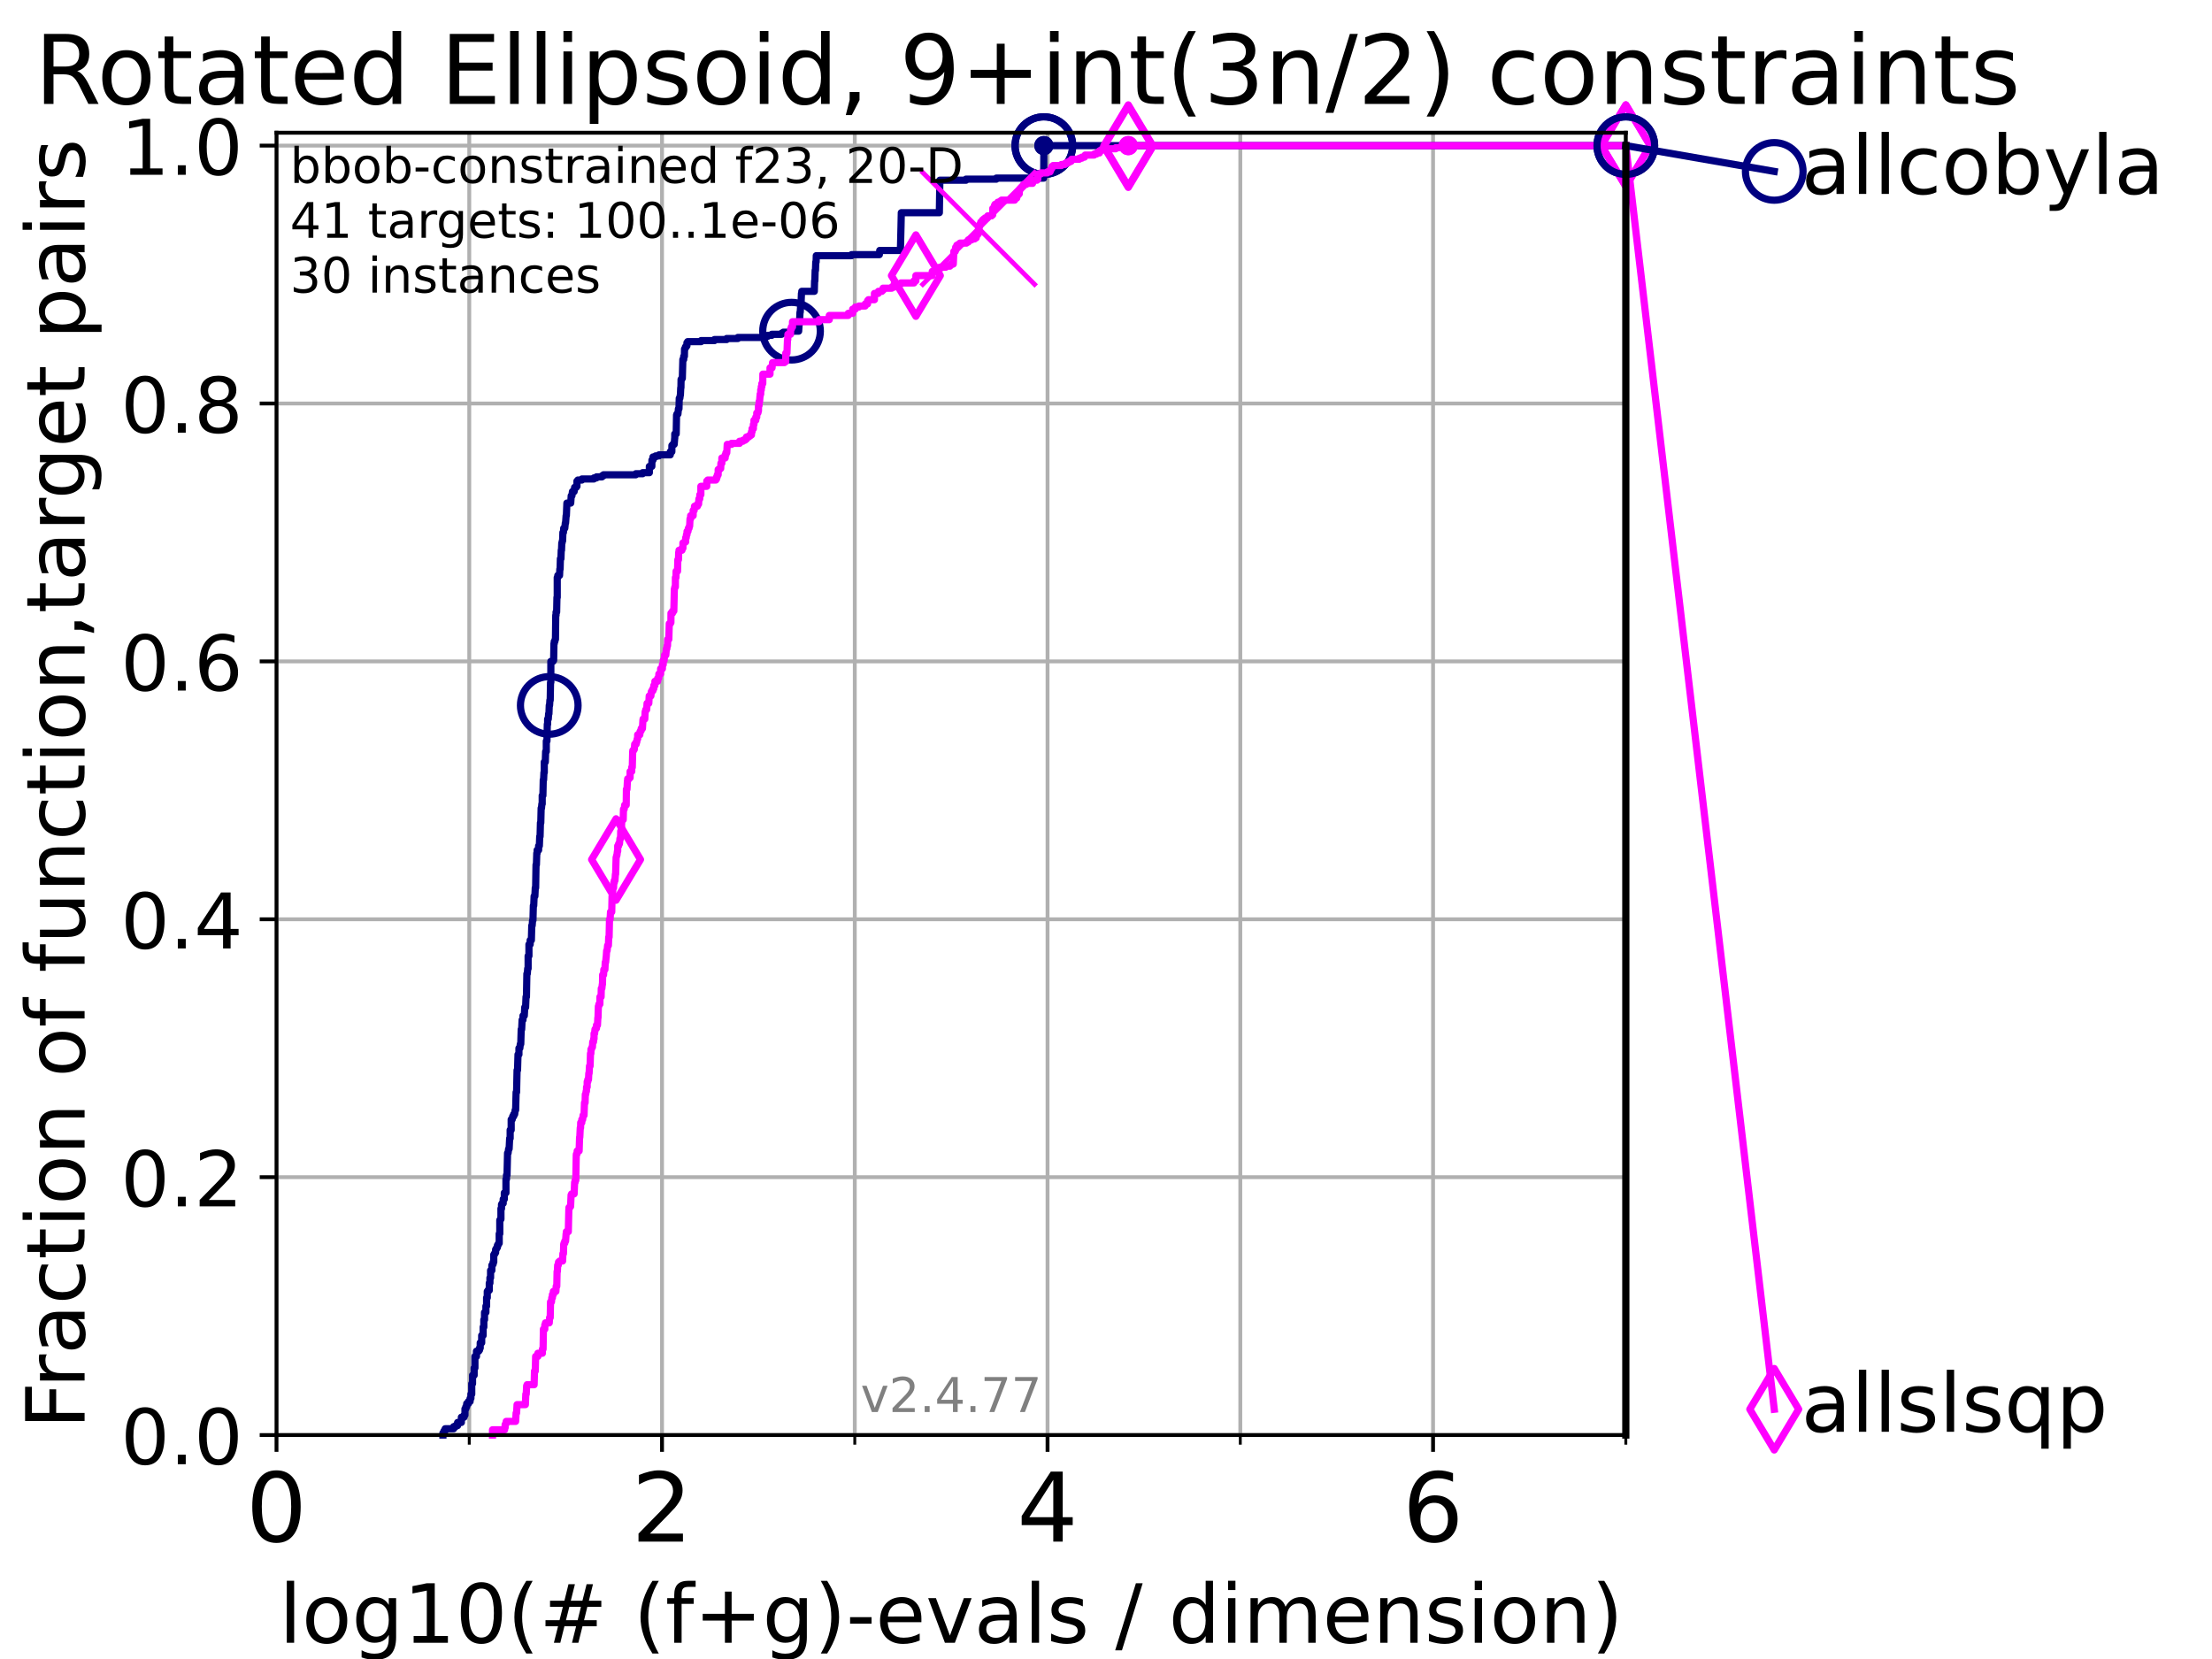 <?xml version="1.0" encoding="utf-8" standalone="no"?>
<!DOCTYPE svg PUBLIC "-//W3C//DTD SVG 1.1//EN"
  "http://www.w3.org/Graphics/SVG/1.1/DTD/svg11.dtd">
<!-- Created with matplotlib (https://matplotlib.org/) -->
<svg height="345.6pt" version="1.1" viewBox="0 0 460.8 345.6" width="460.8pt" xmlns="http://www.w3.org/2000/svg" xmlns:xlink="http://www.w3.org/1999/xlink">
 <defs>
  <style type="text/css">*{stroke-linecap:butt;stroke-linejoin:round;}</style>
 </defs>
 <g id="figure_1">
  <g id="patch_1">
   <path d="M 0 345.6 
L 460.8 345.6 
L 460.8 0 
L 0 0 
z
" style="fill:#ffffff;"/>
  </g>
  <g id="axes_1">
   <g id="patch_2">
    <path d="M 57.6 298.944 
L 338.688 298.944 
L 338.688 27.648 
L 57.6 27.648 
z
" style="fill:#ffffff;"/>
   </g>
   <g id="matplotlib.axis_1">
    <g id="xtick_1">
     <g id="line2d_1">
      <path clip-path="url(#pd5eaf377f1)" d="M 57.6 298.944 
L 57.6 27.648 
" style="fill:none;stroke:#b0b0b0;stroke-linecap:square;stroke-width:0.8;"/>
     </g>
     <g id="line2d_2">
      <defs>
       <path d="M 0 0 
L 0 3.5 
" id="mb78b0327c5" style="stroke:#000000;stroke-width:0.8;"/>
      </defs>
      <g>
       <use style="stroke:#000000;stroke-width:0.8;" x="57.6" xlink:href="#mb78b0327c5" y="298.944"/>
      </g>
     </g>
     <g id="text_1">
      <!-- 0 -->
      <g transform="translate(51.237 321.141)scale(0.2 -0.2)">
       <defs>
        <path d="M 31.781 66.406 
Q 24.172 66.406 20.328 58.906 
Q 16.5 51.422 16.5 36.375 
Q 16.5 21.391 20.328 13.891 
Q 24.172 6.391 31.781 6.391 
Q 39.453 6.391 43.281 13.891 
Q 47.125 21.391 47.125 36.375 
Q 47.125 51.422 43.281 58.906 
Q 39.453 66.406 31.781 66.406 
z
M 31.781 74.219 
Q 44.047 74.219 50.516 64.516 
Q 56.984 54.828 56.984 36.375 
Q 56.984 17.969 50.516 8.266 
Q 44.047 -1.422 31.781 -1.422 
Q 19.531 -1.422 13.062 8.266 
Q 6.594 17.969 6.594 36.375 
Q 6.594 54.828 13.062 64.516 
Q 19.531 74.219 31.781 74.219 
z
" id="DejaVuSans-48"/>
       </defs>
       <use xlink:href="#DejaVuSans-48"/>
      </g>
     </g>
    </g>
    <g id="xtick_2">
     <g id="line2d_3">
      <path clip-path="url(#pd5eaf377f1)" d="M 137.911 298.944 
L 137.911 27.648 
" style="fill:none;stroke:#b0b0b0;stroke-linecap:square;stroke-width:0.8;"/>
     </g>
     <g id="line2d_4">
      <g>
       <use style="stroke:#000000;stroke-width:0.8;" x="137.911" xlink:href="#mb78b0327c5" y="298.944"/>
      </g>
     </g>
     <g id="text_2">
      <!-- 2 -->
      <g transform="translate(131.548 321.141)scale(0.2 -0.2)">
       <defs>
        <path d="M 19.188 8.297 
L 53.609 8.297 
L 53.609 0 
L 7.328 0 
L 7.328 8.297 
Q 12.938 14.109 22.625 23.891 
Q 32.328 33.688 34.812 36.531 
Q 39.547 41.844 41.422 45.531 
Q 43.312 49.219 43.312 52.781 
Q 43.312 58.594 39.234 62.25 
Q 35.156 65.922 28.609 65.922 
Q 23.969 65.922 18.812 64.312 
Q 13.672 62.703 7.812 59.422 
L 7.812 69.391 
Q 13.766 71.781 18.938 73 
Q 24.125 74.219 28.422 74.219 
Q 39.75 74.219 46.484 68.547 
Q 53.219 62.891 53.219 53.422 
Q 53.219 48.922 51.531 44.891 
Q 49.859 40.875 45.406 35.406 
Q 44.188 33.984 37.641 27.219 
Q 31.109 20.453 19.188 8.297 
z
" id="DejaVuSans-50"/>
       </defs>
       <use xlink:href="#DejaVuSans-50"/>
      </g>
     </g>
    </g>
    <g id="xtick_3">
     <g id="line2d_5">
      <path clip-path="url(#pd5eaf377f1)" d="M 218.222 298.944 
L 218.222 27.648 
" style="fill:none;stroke:#b0b0b0;stroke-linecap:square;stroke-width:0.8;"/>
     </g>
     <g id="line2d_6">
      <g>
       <use style="stroke:#000000;stroke-width:0.8;" x="218.222" xlink:href="#mb78b0327c5" y="298.944"/>
      </g>
     </g>
     <g id="text_3">
      <!-- 4 -->
      <g transform="translate(211.859 321.141)scale(0.2 -0.2)">
       <defs>
        <path d="M 37.797 64.312 
L 12.891 25.391 
L 37.797 25.391 
z
M 35.203 72.906 
L 47.609 72.906 
L 47.609 25.391 
L 58.016 25.391 
L 58.016 17.188 
L 47.609 17.188 
L 47.609 0 
L 37.797 0 
L 37.797 17.188 
L 4.891 17.188 
L 4.891 26.703 
z
" id="DejaVuSans-52"/>
       </defs>
       <use xlink:href="#DejaVuSans-52"/>
      </g>
     </g>
    </g>
    <g id="xtick_4">
     <g id="line2d_7">
      <path clip-path="url(#pd5eaf377f1)" d="M 298.533 298.944 
L 298.533 27.648 
" style="fill:none;stroke:#b0b0b0;stroke-linecap:square;stroke-width:0.8;"/>
     </g>
     <g id="line2d_8">
      <g>
       <use style="stroke:#000000;stroke-width:0.8;" x="298.533" xlink:href="#mb78b0327c5" y="298.944"/>
      </g>
     </g>
     <g id="text_4">
      <!-- 6 -->
      <g transform="translate(292.17 321.141)scale(0.2 -0.2)">
       <defs>
        <path d="M 33.016 40.375 
Q 26.375 40.375 22.484 35.828 
Q 18.609 31.297 18.609 23.391 
Q 18.609 15.531 22.484 10.953 
Q 26.375 6.391 33.016 6.391 
Q 39.656 6.391 43.531 10.953 
Q 47.406 15.531 47.406 23.391 
Q 47.406 31.297 43.531 35.828 
Q 39.656 40.375 33.016 40.375 
z
M 52.594 71.297 
L 52.594 62.312 
Q 48.875 64.062 45.094 64.984 
Q 41.312 65.922 37.594 65.922 
Q 27.828 65.922 22.672 59.328 
Q 17.531 52.734 16.797 39.406 
Q 19.672 43.656 24.016 45.922 
Q 28.375 48.188 33.594 48.188 
Q 44.578 48.188 50.953 41.516 
Q 57.328 34.859 57.328 23.391 
Q 57.328 12.156 50.688 5.359 
Q 44.047 -1.422 33.016 -1.422 
Q 20.359 -1.422 13.672 8.266 
Q 6.984 17.969 6.984 36.375 
Q 6.984 53.656 15.188 63.938 
Q 23.391 74.219 37.203 74.219 
Q 40.922 74.219 44.703 73.484 
Q 48.484 72.75 52.594 71.297 
z
" id="DejaVuSans-54"/>
       </defs>
       <use xlink:href="#DejaVuSans-54"/>
      </g>
     </g>
    </g>
    <g id="xtick_5">
     <g id="line2d_9">
      <path clip-path="url(#pd5eaf377f1)" d="M 97.755 298.944 
L 97.755 27.648 
" style="fill:none;stroke:#b0b0b0;stroke-linecap:square;stroke-width:0.8;"/>
     </g>
     <g id="line2d_10">
      <defs>
       <path d="M 0 0 
L 0 2 
" id="m0cf37a8ea6" style="stroke:#000000;stroke-width:0.6;"/>
      </defs>
      <g>
       <use style="stroke:#000000;stroke-width:0.6;" x="97.755" xlink:href="#m0cf37a8ea6" y="298.944"/>
      </g>
     </g>
    </g>
    <g id="xtick_6">
     <g id="line2d_11">
      <path clip-path="url(#pd5eaf377f1)" d="M 178.066 298.944 
L 178.066 27.648 
" style="fill:none;stroke:#b0b0b0;stroke-linecap:square;stroke-width:0.8;"/>
     </g>
     <g id="line2d_12">
      <g>
       <use style="stroke:#000000;stroke-width:0.6;" x="178.066" xlink:href="#m0cf37a8ea6" y="298.944"/>
      </g>
     </g>
    </g>
    <g id="xtick_7">
     <g id="line2d_13">
      <path clip-path="url(#pd5eaf377f1)" d="M 258.377 298.944 
L 258.377 27.648 
" style="fill:none;stroke:#b0b0b0;stroke-linecap:square;stroke-width:0.8;"/>
     </g>
     <g id="line2d_14">
      <g>
       <use style="stroke:#000000;stroke-width:0.6;" x="258.377" xlink:href="#m0cf37a8ea6" y="298.944"/>
      </g>
     </g>
    </g>
    <g id="xtick_8">
     <g id="line2d_15">
      <path clip-path="url(#pd5eaf377f1)" d="M 338.688 298.944 
L 338.688 27.648 
" style="fill:none;stroke:#b0b0b0;stroke-linecap:square;stroke-width:0.8;"/>
     </g>
     <g id="line2d_16">
      <g>
       <use style="stroke:#000000;stroke-width:0.6;" x="338.688" xlink:href="#m0cf37a8ea6" y="298.944"/>
      </g>
     </g>
    </g>
    <g id="text_5">
     <!-- log10(# (f+g)-evals / dimension) -->
     <g transform="translate(58.145 342.218)scale(0.17 -0.17)">
      <defs>
       <path d="M 9.422 75.984 
L 18.406 75.984 
L 18.406 0 
L 9.422 0 
z
" id="DejaVuSans-108"/>
       <path d="M 30.609 48.391 
Q 23.391 48.391 19.188 42.75 
Q 14.984 37.109 14.984 27.297 
Q 14.984 17.484 19.156 11.844 
Q 23.344 6.203 30.609 6.203 
Q 37.797 6.203 41.984 11.859 
Q 46.188 17.531 46.188 27.297 
Q 46.188 37.016 41.984 42.703 
Q 37.797 48.391 30.609 48.391 
z
M 30.609 56 
Q 42.328 56 49.016 48.375 
Q 55.719 40.766 55.719 27.297 
Q 55.719 13.875 49.016 6.219 
Q 42.328 -1.422 30.609 -1.422 
Q 18.844 -1.422 12.172 6.219 
Q 5.516 13.875 5.516 27.297 
Q 5.516 40.766 12.172 48.375 
Q 18.844 56 30.609 56 
z
" id="DejaVuSans-111"/>
       <path d="M 45.406 27.984 
Q 45.406 37.75 41.375 43.109 
Q 37.359 48.484 30.078 48.484 
Q 22.859 48.484 18.828 43.109 
Q 14.797 37.75 14.797 27.984 
Q 14.797 18.266 18.828 12.891 
Q 22.859 7.516 30.078 7.516 
Q 37.359 7.516 41.375 12.891 
Q 45.406 18.266 45.406 27.984 
z
M 54.391 6.781 
Q 54.391 -7.172 48.188 -13.984 
Q 42 -20.797 29.203 -20.797 
Q 24.469 -20.797 20.266 -20.094 
Q 16.062 -19.391 12.109 -17.922 
L 12.109 -9.188 
Q 16.062 -11.328 19.922 -12.344 
Q 23.781 -13.375 27.781 -13.375 
Q 36.625 -13.375 41.016 -8.766 
Q 45.406 -4.156 45.406 5.172 
L 45.406 9.625 
Q 42.625 4.781 38.281 2.391 
Q 33.938 0 27.875 0 
Q 17.828 0 11.672 7.656 
Q 5.516 15.328 5.516 27.984 
Q 5.516 40.672 11.672 48.328 
Q 17.828 56 27.875 56 
Q 33.938 56 38.281 53.609 
Q 42.625 51.219 45.406 46.391 
L 45.406 54.688 
L 54.391 54.688 
z
" id="DejaVuSans-103"/>
       <path d="M 12.406 8.297 
L 28.516 8.297 
L 28.516 63.922 
L 10.984 60.406 
L 10.984 69.391 
L 28.422 72.906 
L 38.281 72.906 
L 38.281 8.297 
L 54.391 8.297 
L 54.391 0 
L 12.406 0 
z
" id="DejaVuSans-49"/>
       <path d="M 31 75.875 
Q 24.469 64.656 21.281 53.656 
Q 18.109 42.672 18.109 31.391 
Q 18.109 20.125 21.312 9.062 
Q 24.516 -2 31 -13.188 
L 23.188 -13.188 
Q 15.875 -1.703 12.234 9.375 
Q 8.594 20.453 8.594 31.391 
Q 8.594 42.281 12.203 53.312 
Q 15.828 64.359 23.188 75.875 
z
" id="DejaVuSans-40"/>
       <path d="M 51.125 44 
L 36.922 44 
L 32.812 27.688 
L 47.125 27.688 
z
M 43.797 71.781 
L 38.719 51.516 
L 52.984 51.516 
L 58.109 71.781 
L 65.922 71.781 
L 60.891 51.516 
L 76.125 51.516 
L 76.125 44 
L 58.984 44 
L 54.984 27.688 
L 70.516 27.688 
L 70.516 20.219 
L 53.078 20.219 
L 48 0 
L 40.188 0 
L 45.219 20.219 
L 30.906 20.219 
L 25.875 0 
L 18.016 0 
L 23.094 20.219 
L 7.719 20.219 
L 7.719 27.688 
L 24.906 27.688 
L 29 44 
L 13.281 44 
L 13.281 51.516 
L 30.906 51.516 
L 35.891 71.781 
z
" id="DejaVuSans-35"/>
       <path id="DejaVuSans-32"/>
       <path d="M 37.109 75.984 
L 37.109 68.5 
L 28.516 68.5 
Q 23.688 68.5 21.797 66.547 
Q 19.922 64.594 19.922 59.516 
L 19.922 54.688 
L 34.719 54.688 
L 34.719 47.703 
L 19.922 47.703 
L 19.922 0 
L 10.891 0 
L 10.891 47.703 
L 2.297 47.703 
L 2.297 54.688 
L 10.891 54.688 
L 10.891 58.5 
Q 10.891 67.625 15.141 71.797 
Q 19.391 75.984 28.609 75.984 
z
" id="DejaVuSans-102"/>
       <path d="M 46 62.703 
L 46 35.5 
L 73.188 35.5 
L 73.188 27.203 
L 46 27.203 
L 46 0 
L 37.797 0 
L 37.797 27.203 
L 10.594 27.203 
L 10.594 35.5 
L 37.797 35.5 
L 37.797 62.703 
z
" id="DejaVuSans-43"/>
       <path d="M 8.016 75.875 
L 15.828 75.875 
Q 23.141 64.359 26.781 53.312 
Q 30.422 42.281 30.422 31.391 
Q 30.422 20.453 26.781 9.375 
Q 23.141 -1.703 15.828 -13.188 
L 8.016 -13.188 
Q 14.5 -2 17.703 9.062 
Q 20.906 20.125 20.906 31.391 
Q 20.906 42.672 17.703 53.656 
Q 14.5 64.656 8.016 75.875 
z
" id="DejaVuSans-41"/>
       <path d="M 4.891 31.391 
L 31.203 31.391 
L 31.203 23.391 
L 4.891 23.391 
z
" id="DejaVuSans-45"/>
       <path d="M 56.203 29.594 
L 56.203 25.203 
L 14.891 25.203 
Q 15.484 15.922 20.484 11.062 
Q 25.484 6.203 34.422 6.203 
Q 39.594 6.203 44.453 7.469 
Q 49.312 8.734 54.109 11.281 
L 54.109 2.781 
Q 49.266 0.734 44.188 -0.344 
Q 39.109 -1.422 33.891 -1.422 
Q 20.797 -1.422 13.156 6.188 
Q 5.516 13.812 5.516 26.812 
Q 5.516 40.234 12.766 48.109 
Q 20.016 56 32.328 56 
Q 43.359 56 49.781 48.891 
Q 56.203 41.797 56.203 29.594 
z
M 47.219 32.234 
Q 47.125 39.594 43.094 43.984 
Q 39.062 48.391 32.422 48.391 
Q 24.906 48.391 20.391 44.141 
Q 15.875 39.891 15.188 32.172 
z
" id="DejaVuSans-101"/>
       <path d="M 2.984 54.688 
L 12.5 54.688 
L 29.594 8.797 
L 46.688 54.688 
L 56.203 54.688 
L 35.688 0 
L 23.484 0 
z
" id="DejaVuSans-118"/>
       <path d="M 34.281 27.484 
Q 23.391 27.484 19.188 25 
Q 14.984 22.516 14.984 16.5 
Q 14.984 11.719 18.141 8.906 
Q 21.297 6.109 26.703 6.109 
Q 34.188 6.109 38.703 11.406 
Q 43.219 16.703 43.219 25.484 
L 43.219 27.484 
z
M 52.203 31.203 
L 52.203 0 
L 43.219 0 
L 43.219 8.297 
Q 40.141 3.328 35.547 0.953 
Q 30.953 -1.422 24.312 -1.422 
Q 15.922 -1.422 10.953 3.297 
Q 6 8.016 6 15.922 
Q 6 25.141 12.172 29.828 
Q 18.359 34.516 30.609 34.516 
L 43.219 34.516 
L 43.219 35.406 
Q 43.219 41.609 39.141 45 
Q 35.062 48.391 27.688 48.391 
Q 23 48.391 18.547 47.266 
Q 14.109 46.141 10.016 43.891 
L 10.016 52.203 
Q 14.938 54.109 19.578 55.047 
Q 24.219 56 28.609 56 
Q 40.484 56 46.344 49.844 
Q 52.203 43.703 52.203 31.203 
z
" id="DejaVuSans-97"/>
       <path d="M 44.281 53.078 
L 44.281 44.578 
Q 40.484 46.531 36.375 47.5 
Q 32.281 48.484 27.875 48.484 
Q 21.188 48.484 17.844 46.438 
Q 14.5 44.391 14.5 40.281 
Q 14.5 37.156 16.891 35.375 
Q 19.281 33.594 26.516 31.984 
L 29.594 31.297 
Q 39.156 29.25 43.188 25.516 
Q 47.219 21.781 47.219 15.094 
Q 47.219 7.469 41.188 3.016 
Q 35.156 -1.422 24.609 -1.422 
Q 20.219 -1.422 15.453 -0.562 
Q 10.688 0.297 5.422 2 
L 5.422 11.281 
Q 10.406 8.688 15.234 7.391 
Q 20.062 6.109 24.812 6.109 
Q 31.156 6.109 34.562 8.281 
Q 37.984 10.453 37.984 14.406 
Q 37.984 18.062 35.516 20.016 
Q 33.062 21.969 24.703 23.781 
L 21.578 24.516 
Q 13.234 26.266 9.516 29.906 
Q 5.812 33.547 5.812 39.891 
Q 5.812 47.609 11.281 51.797 
Q 16.75 56 26.812 56 
Q 31.781 56 36.172 55.266 
Q 40.578 54.547 44.281 53.078 
z
" id="DejaVuSans-115"/>
       <path d="M 25.391 72.906 
L 33.688 72.906 
L 8.297 -9.281 
L 0 -9.281 
z
" id="DejaVuSans-47"/>
       <path d="M 45.406 46.391 
L 45.406 75.984 
L 54.391 75.984 
L 54.391 0 
L 45.406 0 
L 45.406 8.203 
Q 42.578 3.328 38.25 0.953 
Q 33.938 -1.422 27.875 -1.422 
Q 17.969 -1.422 11.734 6.484 
Q 5.516 14.406 5.516 27.297 
Q 5.516 40.188 11.734 48.094 
Q 17.969 56 27.875 56 
Q 33.938 56 38.25 53.625 
Q 42.578 51.266 45.406 46.391 
z
M 14.797 27.297 
Q 14.797 17.391 18.875 11.75 
Q 22.953 6.109 30.078 6.109 
Q 37.203 6.109 41.297 11.75 
Q 45.406 17.391 45.406 27.297 
Q 45.406 37.203 41.297 42.844 
Q 37.203 48.484 30.078 48.484 
Q 22.953 48.484 18.875 42.844 
Q 14.797 37.203 14.797 27.297 
z
" id="DejaVuSans-100"/>
       <path d="M 9.422 54.688 
L 18.406 54.688 
L 18.406 0 
L 9.422 0 
z
M 9.422 75.984 
L 18.406 75.984 
L 18.406 64.594 
L 9.422 64.594 
z
" id="DejaVuSans-105"/>
       <path d="M 52 44.188 
Q 55.375 50.25 60.062 53.125 
Q 64.75 56 71.094 56 
Q 79.641 56 84.281 50.016 
Q 88.922 44.047 88.922 33.016 
L 88.922 0 
L 79.891 0 
L 79.891 32.719 
Q 79.891 40.578 77.094 44.375 
Q 74.312 48.188 68.609 48.188 
Q 61.625 48.188 57.562 43.547 
Q 53.516 38.922 53.516 30.906 
L 53.516 0 
L 44.484 0 
L 44.484 32.719 
Q 44.484 40.625 41.703 44.406 
Q 38.922 48.188 33.109 48.188 
Q 26.219 48.188 22.156 43.531 
Q 18.109 38.875 18.109 30.906 
L 18.109 0 
L 9.078 0 
L 9.078 54.688 
L 18.109 54.688 
L 18.109 46.188 
Q 21.188 51.219 25.484 53.609 
Q 29.781 56 35.688 56 
Q 41.656 56 45.828 52.969 
Q 50 49.953 52 44.188 
z
" id="DejaVuSans-109"/>
       <path d="M 54.891 33.016 
L 54.891 0 
L 45.906 0 
L 45.906 32.719 
Q 45.906 40.484 42.875 44.328 
Q 39.844 48.188 33.797 48.188 
Q 26.516 48.188 22.312 43.547 
Q 18.109 38.922 18.109 30.906 
L 18.109 0 
L 9.078 0 
L 9.078 54.688 
L 18.109 54.688 
L 18.109 46.188 
Q 21.344 51.125 25.703 53.562 
Q 30.078 56 35.797 56 
Q 45.219 56 50.047 50.172 
Q 54.891 44.344 54.891 33.016 
z
" id="DejaVuSans-110"/>
      </defs>
      <use xlink:href="#DejaVuSans-108"/>
      <use x="27.783" xlink:href="#DejaVuSans-111"/>
      <use x="88.965" xlink:href="#DejaVuSans-103"/>
      <use x="152.441" xlink:href="#DejaVuSans-49"/>
      <use x="216.064" xlink:href="#DejaVuSans-48"/>
      <use x="279.688" xlink:href="#DejaVuSans-40"/>
      <use x="318.701" xlink:href="#DejaVuSans-35"/>
      <use x="402.49" xlink:href="#DejaVuSans-32"/>
      <use x="434.277" xlink:href="#DejaVuSans-40"/>
      <use x="473.291" xlink:href="#DejaVuSans-102"/>
      <use x="508.496" xlink:href="#DejaVuSans-43"/>
      <use x="592.285" xlink:href="#DejaVuSans-103"/>
      <use x="655.762" xlink:href="#DejaVuSans-41"/>
      <use x="694.775" xlink:href="#DejaVuSans-45"/>
      <use x="730.859" xlink:href="#DejaVuSans-101"/>
      <use x="792.383" xlink:href="#DejaVuSans-118"/>
      <use x="851.562" xlink:href="#DejaVuSans-97"/>
      <use x="912.842" xlink:href="#DejaVuSans-108"/>
      <use x="940.625" xlink:href="#DejaVuSans-115"/>
      <use x="992.725" xlink:href="#DejaVuSans-32"/>
      <use x="1024.512" xlink:href="#DejaVuSans-47"/>
      <use x="1058.203" xlink:href="#DejaVuSans-32"/>
      <use x="1089.99" xlink:href="#DejaVuSans-100"/>
      <use x="1153.467" xlink:href="#DejaVuSans-105"/>
      <use x="1181.25" xlink:href="#DejaVuSans-109"/>
      <use x="1278.662" xlink:href="#DejaVuSans-101"/>
      <use x="1340.186" xlink:href="#DejaVuSans-110"/>
      <use x="1403.564" xlink:href="#DejaVuSans-115"/>
      <use x="1455.664" xlink:href="#DejaVuSans-105"/>
      <use x="1483.447" xlink:href="#DejaVuSans-111"/>
      <use x="1544.629" xlink:href="#DejaVuSans-110"/>
      <use x="1608.008" xlink:href="#DejaVuSans-41"/>
     </g>
    </g>
   </g>
   <g id="matplotlib.axis_2">
    <g id="ytick_1">
     <g id="line2d_17">
      <path clip-path="url(#pd5eaf377f1)" d="M 57.6 298.944 
L 338.688 298.944 
" style="fill:none;stroke:#b0b0b0;stroke-linecap:square;stroke-width:0.8;"/>
     </g>
     <g id="line2d_18">
      <defs>
       <path d="M 0 0 
L -3.5 0 
" id="m0514a40cb2" style="stroke:#000000;stroke-width:0.8;"/>
      </defs>
      <g>
       <use style="stroke:#000000;stroke-width:0.8;" x="57.6" xlink:href="#m0514a40cb2" y="298.944"/>
      </g>
     </g>
     <g id="text_6">
      <!-- 0.0 -->
      <g transform="translate(25.155 305.023)scale(0.16 -0.16)">
       <defs>
        <path d="M 10.688 12.406 
L 21 12.406 
L 21 0 
L 10.688 0 
z
" id="DejaVuSans-46"/>
       </defs>
       <use xlink:href="#DejaVuSans-48"/>
       <use x="63.623" xlink:href="#DejaVuSans-46"/>
       <use x="95.41" xlink:href="#DejaVuSans-48"/>
      </g>
     </g>
    </g>
    <g id="ytick_2">
     <g id="line2d_19">
      <path clip-path="url(#pd5eaf377f1)" d="M 57.6 245.222 
L 338.688 245.222 
" style="fill:none;stroke:#b0b0b0;stroke-linecap:square;stroke-width:0.8;"/>
     </g>
     <g id="line2d_20">
      <g>
       <use style="stroke:#000000;stroke-width:0.8;" x="57.6" xlink:href="#m0514a40cb2" y="245.222"/>
      </g>
     </g>
     <g id="text_7">
      <!-- 0.2 -->
      <g transform="translate(25.155 251.301)scale(0.16 -0.16)">
       <use xlink:href="#DejaVuSans-48"/>
       <use x="63.623" xlink:href="#DejaVuSans-46"/>
       <use x="95.41" xlink:href="#DejaVuSans-50"/>
      </g>
     </g>
    </g>
    <g id="ytick_3">
     <g id="line2d_21">
      <path clip-path="url(#pd5eaf377f1)" d="M 57.6 191.5 
L 338.688 191.5 
" style="fill:none;stroke:#b0b0b0;stroke-linecap:square;stroke-width:0.8;"/>
     </g>
     <g id="line2d_22">
      <g>
       <use style="stroke:#000000;stroke-width:0.8;" x="57.6" xlink:href="#m0514a40cb2" y="191.5"/>
      </g>
     </g>
     <g id="text_8">
      <!-- 0.4 -->
      <g transform="translate(25.155 197.579)scale(0.16 -0.16)">
       <use xlink:href="#DejaVuSans-48"/>
       <use x="63.623" xlink:href="#DejaVuSans-46"/>
       <use x="95.41" xlink:href="#DejaVuSans-52"/>
      </g>
     </g>
    </g>
    <g id="ytick_4">
     <g id="line2d_23">
      <path clip-path="url(#pd5eaf377f1)" d="M 57.6 137.778 
L 338.688 137.778 
" style="fill:none;stroke:#b0b0b0;stroke-linecap:square;stroke-width:0.8;"/>
     </g>
     <g id="line2d_24">
      <g>
       <use style="stroke:#000000;stroke-width:0.8;" x="57.6" xlink:href="#m0514a40cb2" y="137.778"/>
      </g>
     </g>
     <g id="text_9">
      <!-- 0.6 -->
      <g transform="translate(25.155 143.857)scale(0.16 -0.16)">
       <use xlink:href="#DejaVuSans-48"/>
       <use x="63.623" xlink:href="#DejaVuSans-46"/>
       <use x="95.41" xlink:href="#DejaVuSans-54"/>
      </g>
     </g>
    </g>
    <g id="ytick_5">
     <g id="line2d_25">
      <path clip-path="url(#pd5eaf377f1)" d="M 57.6 84.056 
L 338.688 84.056 
" style="fill:none;stroke:#b0b0b0;stroke-linecap:square;stroke-width:0.8;"/>
     </g>
     <g id="line2d_26">
      <g>
       <use style="stroke:#000000;stroke-width:0.8;" x="57.6" xlink:href="#m0514a40cb2" y="84.056"/>
      </g>
     </g>
     <g id="text_10">
      <!-- 0.8 -->
      <g transform="translate(25.155 90.135)scale(0.16 -0.16)">
       <defs>
        <path d="M 31.781 34.625 
Q 24.75 34.625 20.719 30.859 
Q 16.703 27.094 16.703 20.516 
Q 16.703 13.922 20.719 10.156 
Q 24.75 6.391 31.781 6.391 
Q 38.812 6.391 42.859 10.172 
Q 46.922 13.969 46.922 20.516 
Q 46.922 27.094 42.891 30.859 
Q 38.875 34.625 31.781 34.625 
z
M 21.922 38.812 
Q 15.578 40.375 12.031 44.719 
Q 8.5 49.078 8.5 55.328 
Q 8.5 64.062 14.719 69.141 
Q 20.953 74.219 31.781 74.219 
Q 42.672 74.219 48.875 69.141 
Q 55.078 64.062 55.078 55.328 
Q 55.078 49.078 51.531 44.719 
Q 48 40.375 41.703 38.812 
Q 48.828 37.156 52.797 32.312 
Q 56.781 27.484 56.781 20.516 
Q 56.781 9.906 50.312 4.234 
Q 43.844 -1.422 31.781 -1.422 
Q 19.734 -1.422 13.25 4.234 
Q 6.781 9.906 6.781 20.516 
Q 6.781 27.484 10.781 32.312 
Q 14.797 37.156 21.922 38.812 
z
M 18.312 54.391 
Q 18.312 48.734 21.844 45.562 
Q 25.391 42.391 31.781 42.391 
Q 38.141 42.391 41.719 45.562 
Q 45.312 48.734 45.312 54.391 
Q 45.312 60.062 41.719 63.234 
Q 38.141 66.406 31.781 66.406 
Q 25.391 66.406 21.844 63.234 
Q 18.312 60.062 18.312 54.391 
z
" id="DejaVuSans-56"/>
       </defs>
       <use xlink:href="#DejaVuSans-48"/>
       <use x="63.623" xlink:href="#DejaVuSans-46"/>
       <use x="95.41" xlink:href="#DejaVuSans-56"/>
      </g>
     </g>
    </g>
    <g id="ytick_6">
     <g id="line2d_27">
      <path clip-path="url(#pd5eaf377f1)" d="M 57.6 30.334 
L 338.688 30.334 
" style="fill:none;stroke:#b0b0b0;stroke-linecap:square;stroke-width:0.8;"/>
     </g>
     <g id="line2d_28">
      <g>
       <use style="stroke:#000000;stroke-width:0.8;" x="57.6" xlink:href="#m0514a40cb2" y="30.334"/>
      </g>
     </g>
     <g id="text_11">
      <!-- 1.0 -->
      <g transform="translate(25.155 36.413)scale(0.16 -0.16)">
       <use xlink:href="#DejaVuSans-49"/>
       <use x="63.623" xlink:href="#DejaVuSans-46"/>
       <use x="95.41" xlink:href="#DejaVuSans-48"/>
      </g>
     </g>
    </g>
    <g id="text_12">
     <!-- Fraction of function,target pairs -->
     <g transform="translate(17.62 297.681)rotate(-90)scale(0.17 -0.17)">
      <defs>
       <path d="M 9.812 72.906 
L 51.703 72.906 
L 51.703 64.594 
L 19.672 64.594 
L 19.672 43.109 
L 48.578 43.109 
L 48.578 34.812 
L 19.672 34.812 
L 19.672 0 
L 9.812 0 
z
" id="DejaVuSans-70"/>
       <path d="M 41.109 46.297 
Q 39.594 47.172 37.812 47.578 
Q 36.031 48 33.891 48 
Q 26.266 48 22.188 43.047 
Q 18.109 38.094 18.109 28.812 
L 18.109 0 
L 9.078 0 
L 9.078 54.688 
L 18.109 54.688 
L 18.109 46.188 
Q 20.953 51.172 25.484 53.578 
Q 30.031 56 36.531 56 
Q 37.453 56 38.578 55.875 
Q 39.703 55.766 41.062 55.516 
z
" id="DejaVuSans-114"/>
       <path d="M 48.781 52.594 
L 48.781 44.188 
Q 44.969 46.297 41.141 47.344 
Q 37.312 48.391 33.406 48.391 
Q 24.656 48.391 19.812 42.844 
Q 14.984 37.312 14.984 27.297 
Q 14.984 17.281 19.812 11.734 
Q 24.656 6.203 33.406 6.203 
Q 37.312 6.203 41.141 7.25 
Q 44.969 8.297 48.781 10.406 
L 48.781 2.094 
Q 45.016 0.344 40.984 -0.531 
Q 36.969 -1.422 32.422 -1.422 
Q 20.062 -1.422 12.781 6.344 
Q 5.516 14.109 5.516 27.297 
Q 5.516 40.672 12.859 48.328 
Q 20.219 56 33.016 56 
Q 37.156 56 41.109 55.141 
Q 45.062 54.297 48.781 52.594 
z
" id="DejaVuSans-99"/>
       <path d="M 18.312 70.219 
L 18.312 54.688 
L 36.812 54.688 
L 36.812 47.703 
L 18.312 47.703 
L 18.312 18.016 
Q 18.312 11.328 20.141 9.422 
Q 21.969 7.516 27.594 7.516 
L 36.812 7.516 
L 36.812 0 
L 27.594 0 
Q 17.188 0 13.234 3.875 
Q 9.281 7.766 9.281 18.016 
L 9.281 47.703 
L 2.688 47.703 
L 2.688 54.688 
L 9.281 54.688 
L 9.281 70.219 
z
" id="DejaVuSans-116"/>
       <path d="M 8.5 21.578 
L 8.5 54.688 
L 17.484 54.688 
L 17.484 21.922 
Q 17.484 14.156 20.5 10.266 
Q 23.531 6.391 29.594 6.391 
Q 36.859 6.391 41.078 11.031 
Q 45.312 15.672 45.312 23.688 
L 45.312 54.688 
L 54.297 54.688 
L 54.297 0 
L 45.312 0 
L 45.312 8.406 
Q 42.047 3.422 37.719 1 
Q 33.406 -1.422 27.688 -1.422 
Q 18.266 -1.422 13.375 4.438 
Q 8.5 10.297 8.5 21.578 
z
M 31.109 56 
z
" id="DejaVuSans-117"/>
       <path d="M 11.719 12.406 
L 22.016 12.406 
L 22.016 4 
L 14.016 -11.625 
L 7.719 -11.625 
L 11.719 4 
z
" id="DejaVuSans-44"/>
       <path d="M 18.109 8.203 
L 18.109 -20.797 
L 9.078 -20.797 
L 9.078 54.688 
L 18.109 54.688 
L 18.109 46.391 
Q 20.953 51.266 25.266 53.625 
Q 29.594 56 35.594 56 
Q 45.562 56 51.781 48.094 
Q 58.016 40.188 58.016 27.297 
Q 58.016 14.406 51.781 6.484 
Q 45.562 -1.422 35.594 -1.422 
Q 29.594 -1.422 25.266 0.953 
Q 20.953 3.328 18.109 8.203 
z
M 48.688 27.297 
Q 48.688 37.203 44.609 42.844 
Q 40.531 48.484 33.406 48.484 
Q 26.266 48.484 22.188 42.844 
Q 18.109 37.203 18.109 27.297 
Q 18.109 17.391 22.188 11.75 
Q 26.266 6.109 33.406 6.109 
Q 40.531 6.109 44.609 11.75 
Q 48.688 17.391 48.688 27.297 
z
" id="DejaVuSans-112"/>
      </defs>
      <use xlink:href="#DejaVuSans-70"/>
      <use x="50.27" xlink:href="#DejaVuSans-114"/>
      <use x="91.383" xlink:href="#DejaVuSans-97"/>
      <use x="152.662" xlink:href="#DejaVuSans-99"/>
      <use x="207.643" xlink:href="#DejaVuSans-116"/>
      <use x="246.852" xlink:href="#DejaVuSans-105"/>
      <use x="274.635" xlink:href="#DejaVuSans-111"/>
      <use x="335.816" xlink:href="#DejaVuSans-110"/>
      <use x="399.195" xlink:href="#DejaVuSans-32"/>
      <use x="430.982" xlink:href="#DejaVuSans-111"/>
      <use x="492.164" xlink:href="#DejaVuSans-102"/>
      <use x="527.369" xlink:href="#DejaVuSans-32"/>
      <use x="559.156" xlink:href="#DejaVuSans-102"/>
      <use x="594.361" xlink:href="#DejaVuSans-117"/>
      <use x="657.74" xlink:href="#DejaVuSans-110"/>
      <use x="721.119" xlink:href="#DejaVuSans-99"/>
      <use x="776.1" xlink:href="#DejaVuSans-116"/>
      <use x="815.309" xlink:href="#DejaVuSans-105"/>
      <use x="843.092" xlink:href="#DejaVuSans-111"/>
      <use x="904.273" xlink:href="#DejaVuSans-110"/>
      <use x="967.652" xlink:href="#DejaVuSans-44"/>
      <use x="999.439" xlink:href="#DejaVuSans-116"/>
      <use x="1038.648" xlink:href="#DejaVuSans-97"/>
      <use x="1099.928" xlink:href="#DejaVuSans-114"/>
      <use x="1139.291" xlink:href="#DejaVuSans-103"/>
      <use x="1202.768" xlink:href="#DejaVuSans-101"/>
      <use x="1264.291" xlink:href="#DejaVuSans-116"/>
      <use x="1303.5" xlink:href="#DejaVuSans-32"/>
      <use x="1335.287" xlink:href="#DejaVuSans-112"/>
      <use x="1398.764" xlink:href="#DejaVuSans-97"/>
      <use x="1460.043" xlink:href="#DejaVuSans-105"/>
      <use x="1487.826" xlink:href="#DejaVuSans-114"/>
      <use x="1528.939" xlink:href="#DejaVuSans-115"/>
     </g>
    </g>
   </g>
   <g id="line2d_29">
    <defs>
     <path d="M 0 1.5 
C 0.398 1.5 0.779 1.342 1.061 1.061 
C 1.342 0.779 1.5 0.398 1.5 0 
C 1.5 -0.398 1.342 -0.779 1.061 -1.061 
C 0.779 -1.342 0.398 -1.5 0 -1.5 
C -0.398 -1.5 -0.779 -1.342 -1.061 -1.061 
C -1.342 -0.779 -1.5 -0.398 -1.5 0 
C -1.5 0.398 -1.342 0.779 -1.061 1.061 
C -0.779 1.342 -0.398 1.5 0 1.5 
z
" id="mccd4aade51" style="stroke:#000080;"/>
    </defs>
    <g>
     <use style="fill:#000080;stroke:#000080;" x="217.457" xlink:href="#mccd4aade51" y="30.334"/>
     <use style="fill:#000080;stroke:#000080;" x="217.457" xlink:href="#mccd4aade51" y="30.334"/>
    </g>
   </g>
   <g id="line2d_30">
    <path d="M 92.267 298.944 
L 92.267 298.507 
L 92.504 298.507 
L 92.504 298.07 
L 92.738 298.07 
L 92.738 297.634 
L 94.506 297.634 
L 94.506 297.197 
L 94.921 297.197 
L 94.921 296.979 
L 95.327 296.979 
L 95.327 296.323 
L 96.111 296.323 
L 96.111 295.232 
L 96.676 295.232 
L 96.676 294.795 
L 96.861 294.795 
L 96.861 293.484 
L 97.044 293.484 
L 97.044 293.048 
L 97.224 293.048 
L 97.224 292.393 
L 97.58 292.393 
L 97.58 291.956 
L 97.929 291.956 
L 97.929 291.301 
L 98.101 291.301 
L 98.101 290.427 
L 98.271 290.427 
L 98.271 288.243 
L 98.439 288.243 
L 98.439 286.496 
L 98.772 286.496 
L 98.772 284.968 
L 98.935 284.968 
L 98.935 282.565 
L 99.258 282.565 
L 99.258 281.473 
L 99.732 281.473 
L 99.732 281.255 
L 99.887 281.255 
L 99.887 280.818 
L 100.04 280.818 
L 100.04 279.726 
L 100.344 279.726 
L 100.344 278.198 
L 100.642 278.198 
L 100.642 276.451 
L 100.789 276.451 
L 100.789 274.922 
L 100.935 274.922 
L 100.935 273.393 
L 101.223 273.393 
L 101.223 272.083 
L 101.366 272.083 
L 101.366 270.336 
L 101.507 270.336 
L 101.507 269.026 
L 101.647 269.026 
L 101.647 268.807 
L 101.924 268.807 
L 101.924 267.279 
L 102.06 267.279 
L 102.06 266.187 
L 102.196 266.187 
L 102.196 264.658 
L 102.465 264.658 
L 102.465 263.566 
L 102.597 263.566 
L 102.597 263.348 
L 102.729 263.348 
L 102.729 262.911 
L 102.859 262.911 
L 102.859 261.382 
L 102.989 261.382 
L 102.989 261.164 
L 103.118 261.164 
L 103.118 260.946 
L 103.246 260.946 
L 103.246 260.29 
L 103.372 260.29 
L 103.372 260.072 
L 103.498 260.072 
L 103.498 259.854 
L 103.623 259.854 
L 103.623 259.417 
L 103.747 259.417 
L 103.747 259.198 
L 103.871 259.198 
L 103.871 258.98 
L 103.993 258.98 
L 103.993 257.015 
L 104.115 257.015 
L 104.115 254.176 
L 104.235 254.176 
L 104.235 253.957 
L 104.355 253.957 
L 104.355 251.773 
L 104.474 251.773 
L 104.474 250.9 
L 104.592 250.9 
L 104.592 250.682 
L 104.826 250.682 
L 104.826 249.808 
L 105.057 249.808 
L 105.057 248.498 
L 105.398 248.498 
L 105.398 245.659 
L 105.51 245.659 
L 105.51 244.785 
L 105.622 244.785 
L 105.733 240.199 
L 105.843 240.199 
L 105.952 239.326 
L 106.061 239.326 
L 106.169 237.142 
L 106.276 237.142 
L 106.276 235.395 
L 106.489 235.395 
L 106.489 233.211 
L 106.699 233.211 
L 106.803 232.556 
L 107.009 232.556 
L 107.009 232.119 
L 107.213 232.119 
L 107.314 231.246 
L 107.415 231.246 
L 107.515 227.533 
L 107.614 227.533 
L 107.713 222.947 
L 107.811 222.947 
L 107.909 219.671 
L 108.103 219.671 
L 108.103 218.361 
L 108.294 218.361 
L 108.389 217.488 
L 108.484 217.488 
L 108.578 214.43 
L 108.671 214.43 
L 108.764 212.465 
L 108.949 212.465 
L 108.949 211.591 
L 109.222 211.591 
L 109.312 209.844 
L 109.491 209.844 
L 109.58 207.66 
L 109.668 207.66 
L 109.756 202.856 
L 109.843 202.856 
L 109.93 201.764 
L 110.017 201.764 
L 110.017 199.143 
L 110.189 199.143 
L 110.189 196.741 
L 110.443 196.741 
L 110.443 195.868 
L 110.694 195.868 
L 110.777 192.81 
L 110.86 192.81 
L 110.942 191.718 
L 111.023 191.718 
L 111.105 188.661 
L 111.186 188.661 
L 111.266 186.696 
L 111.426 186.696 
L 111.506 184.949 
L 111.585 184.949 
L 111.663 180.144 
L 111.742 180.144 
L 111.82 177.742 
L 111.897 177.742 
L 111.897 177.087 
L 112.205 177.087 
L 112.205 176.213 
L 112.356 176.213 
L 112.432 174.248 
L 112.507 174.248 
L 112.581 171.409 
L 112.656 171.409 
L 112.73 168.352 
L 112.804 168.352 
L 112.877 167.478 
L 112.95 167.478 
L 112.95 165.731 
L 113.095 165.731 
L 113.168 162.455 
L 113.24 162.455 
L 113.311 160.927 
L 113.383 160.927 
L 113.383 158.743 
L 113.595 158.743 
L 113.665 156.559 
L 113.804 156.559 
L 113.804 154.375 
L 113.943 154.375 
L 114.012 150.881 
L 114.08 150.881 
L 114.08 149.789 
L 114.216 149.789 
L 114.284 148.697 
L 114.352 148.697 
L 114.419 146.95 
L 114.486 146.95 
L 114.552 145.858 
L 114.619 145.858 
L 114.685 142.146 
L 114.751 142.146 
L 114.751 137.778 
L 115.206 137.778 
L 115.206 137.56 
L 115.333 137.56 
L 115.397 134.066 
L 115.46 134.066 
L 115.46 133.629 
L 115.586 133.629 
L 115.649 133.192 
L 115.711 133.192 
L 115.773 128.169 
L 115.835 128.169 
L 115.835 127.514 
L 115.959 127.514 
L 116.02 124.457 
L 116.081 124.457 
L 116.081 120.307 
L 116.203 120.307 
L 116.203 119.871 
L 116.562 119.871 
L 116.621 118.56 
L 116.68 118.56 
L 116.739 116.377 
L 116.856 116.377 
L 116.914 114.63 
L 116.972 114.63 
L 117.03 113.101 
L 117.088 113.101 
L 117.145 112.664 
L 117.203 112.664 
L 117.26 110.917 
L 117.373 110.917 
L 117.43 110.044 
L 117.654 110.044 
L 117.765 108.952 
L 117.821 108.952 
L 117.931 107.423 
L 117.985 107.423 
L 118.094 104.802 
L 118.891 104.802 
L 118.994 103.274 
L 119.148 103.274 
L 119.25 102.4 
L 119.603 102.4 
L 119.702 101.527 
L 120.045 101.527 
L 120.045 101.308 
L 120.191 101.308 
L 120.191 100.216 
L 120.382 100.216 
L 120.382 99.998 
L 121.219 99.998 
L 121.219 99.78 
L 123.712 99.78 
L 123.712 99.561 
L 124.255 99.561 
L 124.255 99.343 
L 125.399 99.343 
L 125.399 99.124 
L 125.718 99.124 
L 125.718 98.906 
L 132.446 98.906 
L 132.446 98.688 
L 133.866 98.688 
L 133.866 98.469 
L 135.27 98.469 
L 135.27 97.159 
L 135.79 97.159 
L 135.81 95.849 
L 136.025 95.849 
L 136.025 95.194 
L 136.561 95.194 
L 136.561 94.975 
L 137.262 94.975 
L 137.262 94.757 
L 139.628 94.757 
L 139.628 94.102 
L 139.957 94.102 
L 139.973 92.791 
L 140.158 92.791 
L 140.158 92.573 
L 140.446 92.573 
L 140.552 91.263 
L 140.567 91.263 
L 140.567 90.389 
L 140.864 90.389 
L 140.937 86.458 
L 141.01 86.458 
L 141.01 86.24 
L 141.228 86.24 
L 141.329 85.148 
L 141.443 85.148 
L 141.5 82.964 
L 141.627 82.964 
L 141.711 82.309 
L 141.739 82.309 
L 141.809 80.78 
L 141.851 80.78 
L 141.879 79.033 
L 142.017 79.033 
L 142.017 78.815 
L 142.141 78.815 
L 142.25 74.884 
L 142.426 74.884 
L 142.426 74.229 
L 142.573 74.229 
L 142.6 72.7 
L 142.693 72.7 
L 142.786 72.263 
L 142.956 72.263 
L 142.956 72.045 
L 143.099 72.045 
L 143.099 71.39 
L 143.254 71.39 
L 143.254 71.172 
L 146.047 71.172 
L 146.047 70.953 
L 148.831 70.953 
L 148.831 70.735 
L 151.377 70.735 
L 151.377 70.516 
L 153.712 70.516 
L 153.712 70.298 
L 159.288 70.298 
L 159.288 70.08 
L 159.907 70.08 
L 159.907 69.861 
L 160.765 69.861 
L 160.765 69.643 
L 162.821 69.643 
L 162.821 69.424 
L 163.169 69.424 
L 163.169 69.206 
L 164.892 69.206 
L 164.892 68.988 
L 166.373 68.988 
L 166.475 67.459 
L 166.543 67.459 
L 166.651 65.057 
L 166.697 65.057 
L 166.788 63.747 
L 166.851 63.747 
L 166.957 61.126 
L 167.026 61.126 
L 167.026 60.689 
L 169.635 60.689 
L 169.694 58.505 
L 169.751 58.505 
L 169.812 56.322 
L 169.88 56.322 
L 169.938 54.575 
L 170.013 54.575 
L 170.046 53.264 
L 177.393 53.264 
L 177.393 53.046 
L 183.184 53.046 
L 183.266 52.172 
L 187.573 52.172 
L 187.684 47.586 
L 187.686 47.586 
L 187.758 44.311 
L 195.684 44.311 
L 195.787 37.541 
L 201.235 37.541 
L 201.235 37.322 
L 207.548 37.322 
L 207.548 37.104 
L 217.424 37.104 
L 217.457 30.334 
L 338.688 30.334 
L 338.688 30.334 
" style="fill:none;stroke:#000080;stroke-linecap:square;stroke-width:1.5;"/>
   </g>
   <g id="line2d_31">
    <defs>
     <path d="M 0 6 
C 1.591 6 3.117 5.368 4.243 4.243 
C 5.368 3.117 6 1.591 6 0 
C 6 -1.591 5.368 -3.117 4.243 -4.243 
C 3.117 -5.368 1.591 -6 0 -6 
C -1.591 -6 -3.117 -5.368 -4.243 -4.243 
C -5.368 -3.117 -6 -1.591 -6 0 
C -6 1.591 -5.368 3.117 -4.243 4.243 
C -3.117 5.368 -1.591 6 0 6 
z
" id="m4c1f57d41d" style="stroke:#000080;stroke-width:1.5;"/>
    </defs>
    <g>
     <use style="fill-opacity:0;stroke:#000080;stroke-width:1.5;" x="114.419" xlink:href="#m4c1f57d41d" y="146.95"/>
     <use style="fill-opacity:0;stroke:#000080;stroke-width:1.5;" x="164.892" xlink:href="#m4c1f57d41d" y="68.988"/>
     <use style="fill-opacity:0;stroke:#000080;stroke-width:1.5;" x="217.457" xlink:href="#m4c1f57d41d" y="30.334"/>
     <use style="fill-opacity:0;stroke:#000080;stroke-width:1.5;" x="217.457" xlink:href="#m4c1f57d41d" y="30.334"/>
     <use style="fill-opacity:0;stroke:#000080;stroke-width:1.5;" x="338.688" xlink:href="#m4c1f57d41d" y="30.334"/>
    </g>
   </g>
   <g id="line2d_32">
    <path style="fill:none;stroke:#000080;stroke-linecap:square;stroke-width:1.5;"/>
    <g/>
   </g>
   <g id="line2d_33">
    <defs>
     <path d="M 0 1.5 
C 0.398 1.5 0.779 1.342 1.061 1.061 
C 1.342 0.779 1.5 0.398 1.5 0 
C 1.5 -0.398 1.342 -0.779 1.061 -1.061 
C 0.779 -1.342 0.398 -1.5 0 -1.5 
C -0.398 -1.5 -0.779 -1.342 -1.061 -1.061 
C -1.342 -0.779 -1.5 -0.398 -1.5 0 
C -1.5 0.398 -1.342 0.779 -1.061 1.061 
C -0.779 1.342 -0.398 1.5 0 1.5 
z
" id="m9eda54e728" style="stroke:#ff00ff;"/>
    </defs>
    <g>
     <use style="fill:#ff00ff;stroke:#ff00ff;" x="235.045" xlink:href="#m9eda54e728" y="30.334"/>
     <use style="fill:#ff00ff;stroke:#ff00ff;" x="235.045" xlink:href="#m9eda54e728" y="30.334"/>
    </g>
   </g>
   <g id="line2d_34">
    <path d="M 102.597 298.944 
L 102.597 297.852 
L 105.115 297.852 
L 105.115 297.415 
L 105.229 297.415 
L 105.229 296.76 
L 105.342 296.76 
L 105.342 296.542 
L 105.454 296.542 
L 105.454 296.105 
L 107.415 296.105 
L 107.515 294.358 
L 107.614 294.358 
L 107.713 292.611 
L 109.447 292.611 
L 109.536 290.427 
L 109.624 290.427 
L 109.712 288.68 
L 109.8 288.68 
L 109.8 288.462 
L 111.266 288.462 
L 111.346 285.623 
L 111.506 285.623 
L 111.585 282.565 
L 112.052 282.565 
L 112.052 281.91 
L 112.987 281.91 
L 112.987 281.037 
L 113.132 281.037 
L 113.204 276.887 
L 113.489 276.887 
L 113.489 276.014 
L 113.63 276.014 
L 113.63 275.577 
L 114.419 275.577 
L 114.486 274.485 
L 114.619 274.485 
L 114.685 271.209 
L 114.882 271.209 
L 114.947 270.336 
L 115.077 270.336 
L 115.077 269.681 
L 115.27 269.681 
L 115.27 269.026 
L 115.804 269.026 
L 115.866 267.934 
L 115.989 267.934 
L 116.05 264.876 
L 116.111 264.876 
L 116.172 263.566 
L 116.293 263.566 
L 116.353 262.911 
L 116.592 262.911 
L 116.592 262.693 
L 117.203 262.693 
L 117.26 261.164 
L 117.373 261.164 
L 117.43 259.198 
L 117.486 259.198 
L 117.486 258.98 
L 117.654 258.98 
L 117.654 258.543 
L 117.821 258.543 
L 117.931 257.015 
L 117.985 257.015 
L 117.985 256.578 
L 118.391 256.578 
L 118.497 251.992 
L 118.524 251.992 
L 118.524 251.555 
L 118.708 251.555 
L 118.708 251.337 
L 118.865 251.337 
L 118.968 248.935 
L 119.072 248.935 
L 119.072 248.716 
L 119.603 248.716 
L 119.702 246.314 
L 119.801 246.314 
L 119.801 245.877 
L 119.948 245.877 
L 120.045 240.636 
L 120.07 240.636 
L 120.07 240.418 
L 120.191 240.418 
L 120.239 239.762 
L 120.642 239.762 
L 120.736 236.924 
L 120.783 236.924 
L 120.876 234.958 
L 120.945 234.958 
L 120.968 233.866 
L 121.197 233.866 
L 121.197 233.211 
L 121.378 233.211 
L 121.468 232.337 
L 121.668 232.337 
L 121.756 229.717 
L 121.888 229.717 
L 121.931 227.97 
L 122.018 227.97 
L 122.105 227.315 
L 122.17 227.315 
L 122.191 226.441 
L 122.319 226.441 
L 122.319 225.349 
L 122.447 225.349 
L 122.447 224.912 
L 122.594 224.912 
L 122.657 223.602 
L 122.72 223.602 
L 122.803 222.074 
L 122.927 222.074 
L 123.009 219.453 
L 123.091 219.453 
L 123.111 218.579 
L 123.213 218.579 
L 123.314 218.143 
L 123.414 218.143 
L 123.474 217.051 
L 123.633 217.051 
L 123.673 216.396 
L 123.751 216.396 
L 123.751 215.304 
L 123.869 215.304 
L 123.947 214.43 
L 124.082 214.43 
L 124.082 214.212 
L 124.255 214.212 
L 124.255 213.557 
L 124.463 213.557 
L 124.539 212.028 
L 124.576 212.028 
L 124.651 209.626 
L 124.725 209.626 
L 124.762 209.189 
L 124.965 209.189 
L 124.983 207.66 
L 125.22 207.66 
L 125.256 205.913 
L 125.381 205.913 
L 125.471 205.04 
L 125.506 205.04 
L 125.542 203.074 
L 125.735 203.074 
L 125.788 201.982 
L 126.014 201.982 
L 126.083 200.454 
L 126.168 200.454 
L 126.27 199.362 
L 126.287 199.362 
L 126.372 198.052 
L 126.473 198.052 
L 126.574 196.96 
L 126.74 196.96 
L 126.806 195.213 
L 126.888 195.213 
L 126.97 191.5 
L 127.1 191.5 
L 127.181 189.971 
L 127.437 189.971 
L 127.501 186.696 
L 127.58 186.696 
L 127.69 184.949 
L 127.815 184.949 
L 127.861 183.857 
L 127.97 183.857 
L 127.97 183.42 
L 128.108 183.42 
L 128.199 182.11 
L 128.245 182.11 
L 128.351 178.615 
L 128.381 178.615 
L 128.471 178.179 
L 128.516 178.179 
L 128.62 177.305 
L 128.68 177.305 
L 128.68 176.213 
L 128.871 176.213 
L 128.871 175.777 
L 129.046 175.777 
L 129.147 174.685 
L 129.276 174.685 
L 129.305 173.156 
L 129.433 173.156 
L 129.532 170.754 
L 129.826 170.754 
L 129.881 168.57 
L 130.032 168.57 
L 130.128 167.696 
L 130.452 167.696 
L 130.492 164.421 
L 130.612 164.421 
L 130.704 162.674 
L 130.757 162.674 
L 130.757 162.237 
L 131.056 162.237 
L 131.056 162.018 
L 131.262 162.018 
L 131.262 160.708 
L 131.603 160.708 
L 131.603 159.835 
L 131.716 159.835 
L 131.802 156.559 
L 131.827 156.559 
L 131.827 156.341 
L 131.999 156.341 
L 131.999 156.122 
L 132.133 156.122 
L 132.218 155.03 
L 132.518 155.03 
L 132.518 154.593 
L 132.648 154.593 
L 132.73 153.938 
L 132.836 153.938 
L 132.836 153.065 
L 133.285 153.065 
L 133.33 152.41 
L 133.443 152.41 
L 133.443 152.191 
L 133.578 152.191 
L 133.578 151.755 
L 133.833 151.755 
L 133.932 150.007 
L 133.965 150.007 
L 133.965 149.789 
L 134.322 149.789 
L 134.397 148.26 
L 134.45 148.26 
L 134.524 147.824 
L 134.714 147.824 
L 134.797 146.513 
L 135.159 146.513 
L 135.24 144.985 
L 135.592 144.985 
L 135.672 144.111 
L 135.78 144.111 
L 135.78 143.893 
L 136.015 143.893 
L 136.015 143.456 
L 136.199 143.456 
L 136.199 142.801 
L 136.428 142.801 
L 136.428 141.927 
L 137.007 141.927 
L 137.016 141.272 
L 137.226 141.272 
L 137.253 140.399 
L 137.612 140.399 
L 137.621 139.307 
L 137.989 139.307 
L 137.989 138.433 
L 138.162 138.433 
L 138.162 137.56 
L 138.358 137.56 
L 138.435 136.468 
L 138.703 136.468 
L 138.811 135.157 
L 138.911 135.157 
L 138.976 134.502 
L 139.058 134.502 
L 139.091 133.192 
L 139.326 133.192 
L 139.422 129.916 
L 139.644 129.916 
L 139.644 129.698 
L 139.762 129.698 
L 139.778 127.732 
L 140.096 127.732 
L 140.096 127.296 
L 140.371 127.296 
L 140.477 122.71 
L 140.507 122.71 
L 140.582 122.273 
L 140.694 122.273 
L 140.701 120.307 
L 140.819 120.307 
L 140.842 118.997 
L 141.141 118.997 
L 141.206 116.595 
L 141.336 116.595 
L 141.386 115.066 
L 141.45 115.066 
L 141.45 114.63 
L 142.065 114.63 
L 142.065 114.193 
L 142.264 114.193 
L 142.264 113.101 
L 142.553 113.101 
L 142.553 112.883 
L 142.838 112.883 
L 142.838 112.009 
L 142.956 112.009 
L 143.002 111.354 
L 143.119 111.354 
L 143.119 110.699 
L 143.318 110.699 
L 143.395 110.044 
L 143.54 110.044 
L 143.603 109.607 
L 143.666 109.607 
L 143.741 108.078 
L 143.872 108.078 
L 143.872 107.423 
L 144.397 107.423 
L 144.397 106.331 
L 144.606 106.331 
L 144.677 105.458 
L 145.282 105.458 
L 145.282 105.021 
L 145.526 105.021 
L 145.593 103.929 
L 145.766 103.929 
L 145.783 103.055 
L 146.004 103.055 
L 146.004 101.308 
L 147.231 101.308 
L 147.231 100.216 
L 147.439 100.216 
L 147.439 99.998 
L 149.123 99.998 
L 149.123 99.78 
L 149.273 99.78 
L 149.273 99.343 
L 149.414 99.343 
L 149.432 98.906 
L 149.606 98.906 
L 149.606 97.814 
L 149.903 97.814 
L 149.903 97.596 
L 150.133 97.596 
L 150.177 96.504 
L 150.374 96.504 
L 150.374 95.412 
L 151.064 95.412 
L 151.064 94.757 
L 151.219 94.757 
L 151.219 94.32 
L 151.401 94.32 
L 151.494 92.573 
L 152.391 92.573 
L 152.391 92.355 
L 154.064 92.355 
L 154.064 91.918 
L 154.778 91.918 
L 154.778 91.699 
L 155.213 91.699 
L 155.213 91.481 
L 155.489 91.481 
L 155.489 91.044 
L 155.963 91.044 
L 155.963 90.826 
L 156.258 90.826 
L 156.258 90.608 
L 156.542 90.608 
L 156.542 89.952 
L 156.67 89.952 
L 156.67 89.297 
L 156.942 89.297 
L 156.942 88.424 
L 157.067 88.424 
L 157.067 87.55 
L 157.444 87.55 
L 157.444 86.895 
L 157.645 86.895 
L 157.645 86.022 
L 157.885 86.022 
L 157.995 85.585 
L 158.004 85.585 
L 158.004 84.493 
L 158.122 84.493 
L 158.146 83.619 
L 158.239 83.619 
L 158.318 82.527 
L 158.355 82.527 
L 158.355 82.091 
L 158.471 82.091 
L 158.471 81.217 
L 158.586 81.217 
L 158.586 80.562 
L 158.706 80.562 
L 158.706 79.907 
L 158.898 79.907 
L 158.919 77.941 
L 160.406 77.941 
L 160.406 76.631 
L 160.833 76.631 
L 160.933 75.539 
L 163.405 75.539 
L 163.405 75.321 
L 163.683 75.321 
L 163.683 73.574 
L 163.938 73.574 
L 164.046 70.735 
L 164.106 70.735 
L 164.137 69.643 
L 164.681 69.643 
L 164.694 68.551 
L 164.849 68.551 
L 164.849 68.114 
L 165.093 68.114 
L 165.093 67.022 
L 170.627 67.022 
L 170.627 66.586 
L 172.755 66.586 
L 172.755 65.712 
L 176.702 65.712 
L 176.702 65.275 
L 177.622 65.275 
L 177.622 64.402 
L 178.184 64.402 
L 178.184 63.965 
L 178.925 63.965 
L 178.925 63.747 
L 180.225 63.747 
L 180.251 63.31 
L 180.73 63.31 
L 180.73 62.655 
L 180.911 62.655 
L 180.911 62.436 
L 182.16 62.436 
L 182.162 61.126 
L 182.957 61.126 
L 182.985 60.689 
L 183.72 60.689 
L 183.72 60.471 
L 183.954 60.471 
L 183.954 60.034 
L 185.757 60.034 
L 185.757 59.816 
L 186.268 59.816 
L 186.268 59.161 
L 187.674 59.161 
L 187.674 58.942 
L 190.388 58.942 
L 190.397 58.505 
L 190.79 58.505 
L 190.795 57.413 
L 194.205 57.413 
L 194.205 56.54 
L 194.655 56.54 
L 194.655 56.322 
L 195.655 56.322 
L 195.655 55.885 
L 195.767 55.885 
L 195.767 55.666 
L 197.026 55.666 
L 197.026 55.448 
L 197.885 55.448 
L 197.885 55.23 
L 198.124 55.23 
L 198.124 55.011 
L 198.584 55.011 
L 198.695 52.609 
L 198.697 52.609 
L 198.697 52.391 
L 198.992 52.391 
L 199.082 51.517 
L 199.258 51.517 
L 199.328 51.08 
L 199.696 51.08 
L 199.696 50.862 
L 199.98 50.862 
L 199.98 50.644 
L 201.318 50.644 
L 201.318 50.425 
L 201.701 50.425 
L 201.712 49.988 
L 202.379 49.988 
L 202.379 49.77 
L 203.027 49.77 
L 203.027 49.552 
L 203.356 49.552 
L 203.39 48.897 
L 203.674 48.897 
L 203.674 48.678 
L 203.828 48.678 
L 203.868 47.586 
L 203.951 47.586 
L 204.028 47.15 
L 204.068 47.15 
L 204.126 46.713 
L 204.304 46.713 
L 204.304 46.276 
L 204.628 46.276 
L 204.672 45.839 
L 204.925 45.839 
L 204.925 45.621 
L 205.206 45.621 
L 205.206 45.402 
L 205.672 45.402 
L 205.762 44.966 
L 206.561 44.966 
L 206.561 44.747 
L 206.801 44.747 
L 206.806 43.437 
L 207.116 43.437 
L 207.166 42.782 
L 207.284 42.782 
L 207.284 42.563 
L 207.731 42.563 
L 207.731 42.345 
L 207.861 42.345 
L 207.861 42.127 
L 208.332 42.127 
L 208.332 41.908 
L 208.643 41.908 
L 208.643 41.69 
L 211.369 41.69 
L 211.369 41.472 
L 211.484 41.472 
L 211.484 41.253 
L 211.809 41.253 
L 211.809 40.598 
L 212.157 40.598 
L 212.157 40.38 
L 212.335 40.38 
L 212.349 39.506 
L 212.512 39.506 
L 212.512 39.288 
L 212.702 39.288 
L 212.702 39.069 
L 212.901 39.069 
L 212.901 38.851 
L 213.137 38.851 
L 213.22 38.414 
L 213.797 38.414 
L 213.797 38.196 
L 215.104 38.196 
L 215.188 37.759 
L 215.227 37.759 
L 215.227 37.541 
L 216.024 37.541 
L 216.024 37.322 
L 216.195 37.322 
L 216.209 36.23 
L 216.83 36.23 
L 216.83 36.012 
L 218.202 36.012 
L 218.202 35.794 
L 218.757 35.794 
L 218.856 35.357 
L 218.934 35.357 
L 218.934 35.139 
L 219.083 35.139 
L 219.123 34.702 
L 219.387 34.702 
L 219.387 34.483 
L 221.108 34.483 
L 221.108 34.265 
L 221.852 34.265 
L 221.852 34.047 
L 222.258 34.047 
L 222.258 33.828 
L 222.703 33.828 
L 222.703 33.61 
L 223.135 33.61 
L 223.239 33.173 
L 224.833 33.173 
L 224.833 32.955 
L 225.361 32.955 
L 225.361 32.736 
L 225.926 32.736 
L 225.926 32.518 
L 226.063 32.518 
L 226.063 32.3 
L 227.93 32.3 
L 227.93 32.081 
L 228.433 32.081 
L 228.433 31.863 
L 229.036 31.863 
L 229.044 31.426 
L 229.375 31.426 
L 229.375 31.208 
L 229.968 31.208 
L 229.968 30.989 
L 232.43 30.989 
L 232.43 30.771 
L 234.074 30.771 
L 234.074 30.552 
L 235.045 30.552 
L 235.045 30.334 
L 338.688 30.334 
L 338.688 30.334 
" style="fill:none;stroke:#ff00ff;stroke-linecap:square;stroke-width:1.5;"/>
   </g>
   <g id="line2d_35">
    <defs>
     <path d="M -0 8.485 
L 5.091 0 
L 0 -8.485 
L -5.091 -0 
z
" id="m97e9edc58b" style="stroke:#ff00ff;stroke-linejoin:miter;stroke-width:1.5;"/>
    </defs>
    <g>
     <use style="fill-opacity:0;stroke:#ff00ff;stroke-linejoin:miter;stroke-width:1.5;" x="128.336" xlink:href="#m97e9edc58b" y="179.052"/>
     <use style="fill-opacity:0;stroke:#ff00ff;stroke-linejoin:miter;stroke-width:1.5;" x="190.795" xlink:href="#m97e9edc58b" y="57.413"/>
     <use style="fill-opacity:0;stroke:#ff00ff;stroke-linejoin:miter;stroke-width:1.5;" x="235.045" xlink:href="#m97e9edc58b" y="30.552"/>
     <use style="fill-opacity:0;stroke:#ff00ff;stroke-linejoin:miter;stroke-width:1.5;" x="235.045" xlink:href="#m97e9edc58b" y="30.334"/>
     <use style="fill-opacity:0;stroke:#ff00ff;stroke-linejoin:miter;stroke-width:1.5;" x="338.688" xlink:href="#m97e9edc58b" y="30.334"/>
    </g>
   </g>
   <g id="line2d_36">
    <path style="fill:none;stroke:#ff00ff;stroke-linecap:square;stroke-width:1.5;"/>
    <g/>
   </g>
   <g id="line2d_37">
    <path clip-path="url(#pd5eaf377f1)" d="M 203.868 47.586 
" style="fill:none;stroke:#ff00ff;stroke-linecap:square;stroke-width:1.5;"/>
    <defs>
     <path d="M -12 12 
L 12 -12 
M -12 -12 
L 12 12 
" id="ma6dfceccc5" style="stroke:#ff00ff;"/>
    </defs>
    <g clip-path="url(#pd5eaf377f1)">
     <use style="fill:#ff00ff;stroke:#ff00ff;" x="203.868" xlink:href="#ma6dfceccc5" y="47.586"/>
    </g>
   </g>
   <g id="line2d_38">
    <path d="M 338.688 30.334 
L 369.608 293.572 
" style="fill:none;stroke:#ff00ff;stroke-linecap:square;stroke-width:1.5;"/>
    <g>
     <use style="fill-opacity:0;stroke:#ff00ff;stroke-linejoin:miter;stroke-width:1.5;" x="338.688" xlink:href="#m97e9edc58b" y="30.334"/>
     <use style="fill-opacity:0;stroke:#ff00ff;stroke-linejoin:miter;stroke-width:1.5;" x="369.608" xlink:href="#m97e9edc58b" y="293.572"/>
    </g>
   </g>
   <g id="line2d_39">
    <path d="M 338.688 30.334 
L 369.608 35.706 
" style="fill:none;stroke:#000080;stroke-linecap:square;stroke-width:1.5;"/>
    <g>
     <use style="fill-opacity:0;stroke:#000080;stroke-width:1.5;" x="338.688" xlink:href="#m4c1f57d41d" y="30.334"/>
     <use style="fill-opacity:0;stroke:#000080;stroke-width:1.5;" x="369.608" xlink:href="#m4c1f57d41d" y="35.706"/>
    </g>
   </g>
   <g id="line2d_40">
    <path d="M 338.688 298.944 
L 338.688 30.334 
" style="fill:none;stroke:#000000;stroke-linecap:square;stroke-width:1.5;"/>
   </g>
   <g id="patch_3">
    <path d="M 57.6 298.944 
L 57.6 27.648 
" style="fill:none;stroke:#000000;stroke-linecap:square;stroke-linejoin:miter;stroke-width:0.8;"/>
   </g>
   <g id="patch_4">
    <path d="M 338.688 298.944 
L 338.688 27.648 
" style="fill:none;stroke:#000000;stroke-linecap:square;stroke-linejoin:miter;stroke-width:0.8;"/>
   </g>
   <g id="patch_5">
    <path d="M 57.6 298.944 
L 338.688 298.944 
" style="fill:none;stroke:#000000;stroke-linecap:square;stroke-linejoin:miter;stroke-width:0.8;"/>
   </g>
   <g id="patch_6">
    <path d="M 57.6 27.648 
L 338.688 27.648 
" style="fill:none;stroke:#000000;stroke-linecap:square;stroke-linejoin:miter;stroke-width:0.8;"/>
   </g>
   <g id="text_13">
    <!-- allslsqp -->
    <g transform="translate(375.229 298.263)scale(0.17 -0.17)">
     <defs>
      <path d="M 14.797 27.297 
Q 14.797 17.391 18.875 11.75 
Q 22.953 6.109 30.078 6.109 
Q 37.203 6.109 41.297 11.75 
Q 45.406 17.391 45.406 27.297 
Q 45.406 37.203 41.297 42.844 
Q 37.203 48.484 30.078 48.484 
Q 22.953 48.484 18.875 42.844 
Q 14.797 37.203 14.797 27.297 
z
M 45.406 8.203 
Q 42.578 3.328 38.25 0.953 
Q 33.938 -1.422 27.875 -1.422 
Q 17.969 -1.422 11.734 6.484 
Q 5.516 14.406 5.516 27.297 
Q 5.516 40.188 11.734 48.094 
Q 17.969 56 27.875 56 
Q 33.938 56 38.25 53.625 
Q 42.578 51.266 45.406 46.391 
L 45.406 54.688 
L 54.391 54.688 
L 54.391 -20.797 
L 45.406 -20.797 
z
" id="DejaVuSans-113"/>
     </defs>
     <use xlink:href="#DejaVuSans-97"/>
     <use x="61.279" xlink:href="#DejaVuSans-108"/>
     <use x="89.062" xlink:href="#DejaVuSans-108"/>
     <use x="116.846" xlink:href="#DejaVuSans-115"/>
     <use x="168.945" xlink:href="#DejaVuSans-108"/>
     <use x="196.729" xlink:href="#DejaVuSans-115"/>
     <use x="248.828" xlink:href="#DejaVuSans-113"/>
     <use x="312.305" xlink:href="#DejaVuSans-112"/>
    </g>
   </g>
   <g id="text_14">
    <!-- allcobyla -->
    <g transform="translate(375.229 40.397)scale(0.17 -0.17)">
     <defs>
      <path d="M 48.688 27.297 
Q 48.688 37.203 44.609 42.844 
Q 40.531 48.484 33.406 48.484 
Q 26.266 48.484 22.188 42.844 
Q 18.109 37.203 18.109 27.297 
Q 18.109 17.391 22.188 11.75 
Q 26.266 6.109 33.406 6.109 
Q 40.531 6.109 44.609 11.75 
Q 48.688 17.391 48.688 27.297 
z
M 18.109 46.391 
Q 20.953 51.266 25.266 53.625 
Q 29.594 56 35.594 56 
Q 45.562 56 51.781 48.094 
Q 58.016 40.188 58.016 27.297 
Q 58.016 14.406 51.781 6.484 
Q 45.562 -1.422 35.594 -1.422 
Q 29.594 -1.422 25.266 0.953 
Q 20.953 3.328 18.109 8.203 
L 18.109 0 
L 9.078 0 
L 9.078 75.984 
L 18.109 75.984 
z
" id="DejaVuSans-98"/>
      <path d="M 32.172 -5.078 
Q 28.375 -14.844 24.75 -17.812 
Q 21.141 -20.797 15.094 -20.797 
L 7.906 -20.797 
L 7.906 -13.281 
L 13.188 -13.281 
Q 16.891 -13.281 18.938 -11.516 
Q 21 -9.766 23.484 -3.219 
L 25.094 0.875 
L 2.984 54.688 
L 12.5 54.688 
L 29.594 11.922 
L 46.688 54.688 
L 56.203 54.688 
z
" id="DejaVuSans-121"/>
     </defs>
     <use xlink:href="#DejaVuSans-97"/>
     <use x="61.279" xlink:href="#DejaVuSans-108"/>
     <use x="89.062" xlink:href="#DejaVuSans-108"/>
     <use x="116.846" xlink:href="#DejaVuSans-99"/>
     <use x="171.826" xlink:href="#DejaVuSans-111"/>
     <use x="233.008" xlink:href="#DejaVuSans-98"/>
     <use x="296.484" xlink:href="#DejaVuSans-121"/>
     <use x="355.664" xlink:href="#DejaVuSans-108"/>
     <use x="383.447" xlink:href="#DejaVuSans-97"/>
    </g>
   </g>
   <g id="text_15">
    <!-- bbob-constrained f23, 20-D -->
    <g transform="translate(60.411 38.111)scale(0.102 -0.102)">
     <defs>
      <path d="M 40.578 39.312 
Q 47.656 37.797 51.625 33 
Q 55.609 28.219 55.609 21.188 
Q 55.609 10.406 48.188 4.484 
Q 40.766 -1.422 27.094 -1.422 
Q 22.516 -1.422 17.656 -0.516 
Q 12.797 0.391 7.625 2.203 
L 7.625 11.719 
Q 11.719 9.328 16.594 8.109 
Q 21.484 6.891 26.812 6.891 
Q 36.078 6.891 40.938 10.547 
Q 45.797 14.203 45.797 21.188 
Q 45.797 27.641 41.281 31.266 
Q 36.766 34.906 28.719 34.906 
L 20.219 34.906 
L 20.219 43.016 
L 29.109 43.016 
Q 36.375 43.016 40.234 45.922 
Q 44.094 48.828 44.094 54.297 
Q 44.094 59.906 40.109 62.906 
Q 36.141 65.922 28.719 65.922 
Q 24.656 65.922 20.016 65.031 
Q 15.375 64.156 9.812 62.312 
L 9.812 71.094 
Q 15.438 72.656 20.344 73.438 
Q 25.25 74.219 29.594 74.219 
Q 40.828 74.219 47.359 69.109 
Q 53.906 64.016 53.906 55.328 
Q 53.906 49.266 50.438 45.094 
Q 46.969 40.922 40.578 39.312 
z
" id="DejaVuSans-51"/>
      <path d="M 19.672 64.797 
L 19.672 8.109 
L 31.594 8.109 
Q 46.688 8.109 53.688 14.938 
Q 60.688 21.781 60.688 36.531 
Q 60.688 51.172 53.688 57.984 
Q 46.688 64.797 31.594 64.797 
z
M 9.812 72.906 
L 30.078 72.906 
Q 51.266 72.906 61.172 64.094 
Q 71.094 55.281 71.094 36.531 
Q 71.094 17.672 61.125 8.828 
Q 51.172 0 30.078 0 
L 9.812 0 
z
" id="DejaVuSans-68"/>
     </defs>
     <use xlink:href="#DejaVuSans-98"/>
     <use x="63.477" xlink:href="#DejaVuSans-98"/>
     <use x="126.953" xlink:href="#DejaVuSans-111"/>
     <use x="188.135" xlink:href="#DejaVuSans-98"/>
     <use x="251.611" xlink:href="#DejaVuSans-45"/>
     <use x="287.695" xlink:href="#DejaVuSans-99"/>
     <use x="342.676" xlink:href="#DejaVuSans-111"/>
     <use x="403.857" xlink:href="#DejaVuSans-110"/>
     <use x="467.236" xlink:href="#DejaVuSans-115"/>
     <use x="519.336" xlink:href="#DejaVuSans-116"/>
     <use x="558.545" xlink:href="#DejaVuSans-114"/>
     <use x="599.658" xlink:href="#DejaVuSans-97"/>
     <use x="660.938" xlink:href="#DejaVuSans-105"/>
     <use x="688.721" xlink:href="#DejaVuSans-110"/>
     <use x="752.1" xlink:href="#DejaVuSans-101"/>
     <use x="813.623" xlink:href="#DejaVuSans-100"/>
     <use x="877.1" xlink:href="#DejaVuSans-32"/>
     <use x="908.887" xlink:href="#DejaVuSans-102"/>
     <use x="944.092" xlink:href="#DejaVuSans-50"/>
     <use x="1007.715" xlink:href="#DejaVuSans-51"/>
     <use x="1071.338" xlink:href="#DejaVuSans-44"/>
     <use x="1103.125" xlink:href="#DejaVuSans-32"/>
     <use x="1134.912" xlink:href="#DejaVuSans-50"/>
     <use x="1198.535" xlink:href="#DejaVuSans-48"/>
     <use x="1262.158" xlink:href="#DejaVuSans-45"/>
     <use x="1298.242" xlink:href="#DejaVuSans-68"/>
    </g>
    <!-- 41 targets: 100..1e-06 -->
    <g transform="translate(60.411 49.533)scale(0.102 -0.102)">
     <defs>
      <path d="M 11.719 12.406 
L 22.016 12.406 
L 22.016 0 
L 11.719 0 
z
M 11.719 51.703 
L 22.016 51.703 
L 22.016 39.312 
L 11.719 39.312 
z
" id="DejaVuSans-58"/>
     </defs>
     <use xlink:href="#DejaVuSans-52"/>
     <use x="63.623" xlink:href="#DejaVuSans-49"/>
     <use x="127.246" xlink:href="#DejaVuSans-32"/>
     <use x="159.033" xlink:href="#DejaVuSans-116"/>
     <use x="198.242" xlink:href="#DejaVuSans-97"/>
     <use x="259.521" xlink:href="#DejaVuSans-114"/>
     <use x="298.885" xlink:href="#DejaVuSans-103"/>
     <use x="362.361" xlink:href="#DejaVuSans-101"/>
     <use x="423.885" xlink:href="#DejaVuSans-116"/>
     <use x="463.094" xlink:href="#DejaVuSans-115"/>
     <use x="515.193" xlink:href="#DejaVuSans-58"/>
     <use x="548.885" xlink:href="#DejaVuSans-32"/>
     <use x="580.672" xlink:href="#DejaVuSans-49"/>
     <use x="644.295" xlink:href="#DejaVuSans-48"/>
     <use x="707.918" xlink:href="#DejaVuSans-48"/>
     <use x="771.541" xlink:href="#DejaVuSans-46"/>
     <use x="803.328" xlink:href="#DejaVuSans-46"/>
     <use x="835.115" xlink:href="#DejaVuSans-49"/>
     <use x="898.738" xlink:href="#DejaVuSans-101"/>
     <use x="960.262" xlink:href="#DejaVuSans-45"/>
     <use x="996.346" xlink:href="#DejaVuSans-48"/>
     <use x="1059.969" xlink:href="#DejaVuSans-54"/>
    </g>
    <!-- 30 instances -->
    <g transform="translate(60.411 60.955)scale(0.102 -0.102)">
     <use xlink:href="#DejaVuSans-51"/>
     <use x="63.623" xlink:href="#DejaVuSans-48"/>
     <use x="127.246" xlink:href="#DejaVuSans-32"/>
     <use x="159.033" xlink:href="#DejaVuSans-105"/>
     <use x="186.816" xlink:href="#DejaVuSans-110"/>
     <use x="250.195" xlink:href="#DejaVuSans-115"/>
     <use x="302.295" xlink:href="#DejaVuSans-116"/>
     <use x="341.504" xlink:href="#DejaVuSans-97"/>
     <use x="402.783" xlink:href="#DejaVuSans-110"/>
     <use x="466.162" xlink:href="#DejaVuSans-99"/>
     <use x="521.143" xlink:href="#DejaVuSans-101"/>
     <use x="582.666" xlink:href="#DejaVuSans-115"/>
    </g>
   </g>
   <g id="text_16">
    <!-- v2.4.77 -->
    <g style="fill:#808080;" transform="translate(179.281 294.151)scale(0.1 -0.1)">
     <defs>
      <path d="M 8.203 72.906 
L 55.078 72.906 
L 55.078 68.703 
L 28.609 0 
L 18.312 0 
L 43.219 64.594 
L 8.203 64.594 
z
" id="DejaVuSans-55"/>
     </defs>
     <use xlink:href="#DejaVuSans-118"/>
     <use x="59.18" xlink:href="#DejaVuSans-50"/>
     <use x="122.803" xlink:href="#DejaVuSans-46"/>
     <use x="154.59" xlink:href="#DejaVuSans-52"/>
     <use x="218.213" xlink:href="#DejaVuSans-46"/>
     <use x="250" xlink:href="#DejaVuSans-55"/>
     <use x="313.623" xlink:href="#DejaVuSans-55"/>
    </g>
   </g>
   <g id="text_17">
    <!-- 23 Rotated Ellipsoid, 9+int(3n/2) constraints -->
    <g transform="translate(-24.597 21.648)scale(0.2 -0.2)">
     <defs>
      <path d="M 44.391 34.188 
Q 47.562 33.109 50.562 29.594 
Q 53.562 26.078 56.594 19.922 
L 66.609 0 
L 56 0 
L 46.688 18.703 
Q 43.062 26.031 39.672 28.422 
Q 36.281 30.812 30.422 30.812 
L 19.672 30.812 
L 19.672 0 
L 9.812 0 
L 9.812 72.906 
L 32.078 72.906 
Q 44.578 72.906 50.734 67.672 
Q 56.891 62.453 56.891 51.906 
Q 56.891 45.016 53.688 40.469 
Q 50.484 35.938 44.391 34.188 
z
M 19.672 64.797 
L 19.672 38.922 
L 32.078 38.922 
Q 39.203 38.922 42.844 42.219 
Q 46.484 45.516 46.484 51.906 
Q 46.484 58.297 42.844 61.547 
Q 39.203 64.797 32.078 64.797 
z
" id="DejaVuSans-82"/>
      <path d="M 9.812 72.906 
L 55.906 72.906 
L 55.906 64.594 
L 19.672 64.594 
L 19.672 43.016 
L 54.391 43.016 
L 54.391 34.719 
L 19.672 34.719 
L 19.672 8.297 
L 56.781 8.297 
L 56.781 0 
L 9.812 0 
z
" id="DejaVuSans-69"/>
      <path d="M 10.984 1.516 
L 10.984 10.5 
Q 14.703 8.734 18.5 7.812 
Q 22.312 6.891 25.984 6.891 
Q 35.75 6.891 40.891 13.453 
Q 46.047 20.016 46.781 33.406 
Q 43.953 29.203 39.594 26.953 
Q 35.25 24.703 29.984 24.703 
Q 19.047 24.703 12.672 31.312 
Q 6.297 37.938 6.297 49.422 
Q 6.297 60.641 12.938 67.422 
Q 19.578 74.219 30.609 74.219 
Q 43.266 74.219 49.922 64.516 
Q 56.594 54.828 56.594 36.375 
Q 56.594 19.141 48.406 8.859 
Q 40.234 -1.422 26.422 -1.422 
Q 22.703 -1.422 18.891 -0.688 
Q 15.094 0.047 10.984 1.516 
z
M 30.609 32.422 
Q 37.25 32.422 41.125 36.953 
Q 45.016 41.5 45.016 49.422 
Q 45.016 57.281 41.125 61.844 
Q 37.25 66.406 30.609 66.406 
Q 23.969 66.406 20.094 61.844 
Q 16.219 57.281 16.219 49.422 
Q 16.219 41.5 20.094 36.953 
Q 23.969 32.422 30.609 32.422 
z
" id="DejaVuSans-57"/>
     </defs>
     <use xlink:href="#DejaVuSans-50"/>
     <use x="63.623" xlink:href="#DejaVuSans-51"/>
     <use x="127.246" xlink:href="#DejaVuSans-32"/>
     <use x="159.033" xlink:href="#DejaVuSans-82"/>
     <use x="224.016" xlink:href="#DejaVuSans-111"/>
     <use x="285.197" xlink:href="#DejaVuSans-116"/>
     <use x="324.406" xlink:href="#DejaVuSans-97"/>
     <use x="385.686" xlink:href="#DejaVuSans-116"/>
     <use x="424.895" xlink:href="#DejaVuSans-101"/>
     <use x="486.418" xlink:href="#DejaVuSans-100"/>
     <use x="549.895" xlink:href="#DejaVuSans-32"/>
     <use x="581.682" xlink:href="#DejaVuSans-69"/>
     <use x="644.865" xlink:href="#DejaVuSans-108"/>
     <use x="672.648" xlink:href="#DejaVuSans-108"/>
     <use x="700.432" xlink:href="#DejaVuSans-105"/>
     <use x="728.215" xlink:href="#DejaVuSans-112"/>
     <use x="791.691" xlink:href="#DejaVuSans-115"/>
     <use x="843.791" xlink:href="#DejaVuSans-111"/>
     <use x="904.973" xlink:href="#DejaVuSans-105"/>
     <use x="932.756" xlink:href="#DejaVuSans-100"/>
     <use x="996.232" xlink:href="#DejaVuSans-44"/>
     <use x="1028.02" xlink:href="#DejaVuSans-32"/>
     <use x="1059.807" xlink:href="#DejaVuSans-57"/>
     <use x="1123.43" xlink:href="#DejaVuSans-43"/>
     <use x="1207.219" xlink:href="#DejaVuSans-105"/>
     <use x="1235.002" xlink:href="#DejaVuSans-110"/>
     <use x="1298.381" xlink:href="#DejaVuSans-116"/>
     <use x="1337.59" xlink:href="#DejaVuSans-40"/>
     <use x="1376.604" xlink:href="#DejaVuSans-51"/>
     <use x="1440.227" xlink:href="#DejaVuSans-110"/>
     <use x="1503.605" xlink:href="#DejaVuSans-47"/>
     <use x="1537.297" xlink:href="#DejaVuSans-50"/>
     <use x="1600.92" xlink:href="#DejaVuSans-41"/>
     <use x="1639.934" xlink:href="#DejaVuSans-32"/>
     <use x="1671.721" xlink:href="#DejaVuSans-99"/>
     <use x="1726.701" xlink:href="#DejaVuSans-111"/>
     <use x="1787.883" xlink:href="#DejaVuSans-110"/>
     <use x="1851.262" xlink:href="#DejaVuSans-115"/>
     <use x="1903.361" xlink:href="#DejaVuSans-116"/>
     <use x="1942.57" xlink:href="#DejaVuSans-114"/>
     <use x="1983.684" xlink:href="#DejaVuSans-97"/>
     <use x="2044.963" xlink:href="#DejaVuSans-105"/>
     <use x="2072.746" xlink:href="#DejaVuSans-110"/>
     <use x="2136.125" xlink:href="#DejaVuSans-116"/>
     <use x="2175.334" xlink:href="#DejaVuSans-115"/>
    </g>
   </g>
  </g>
 </g>
 <defs>
  <clipPath id="pd5eaf377f1">
   <rect height="271.296" width="281.088" x="57.6" y="27.648"/>
  </clipPath>
 </defs>
</svg>
